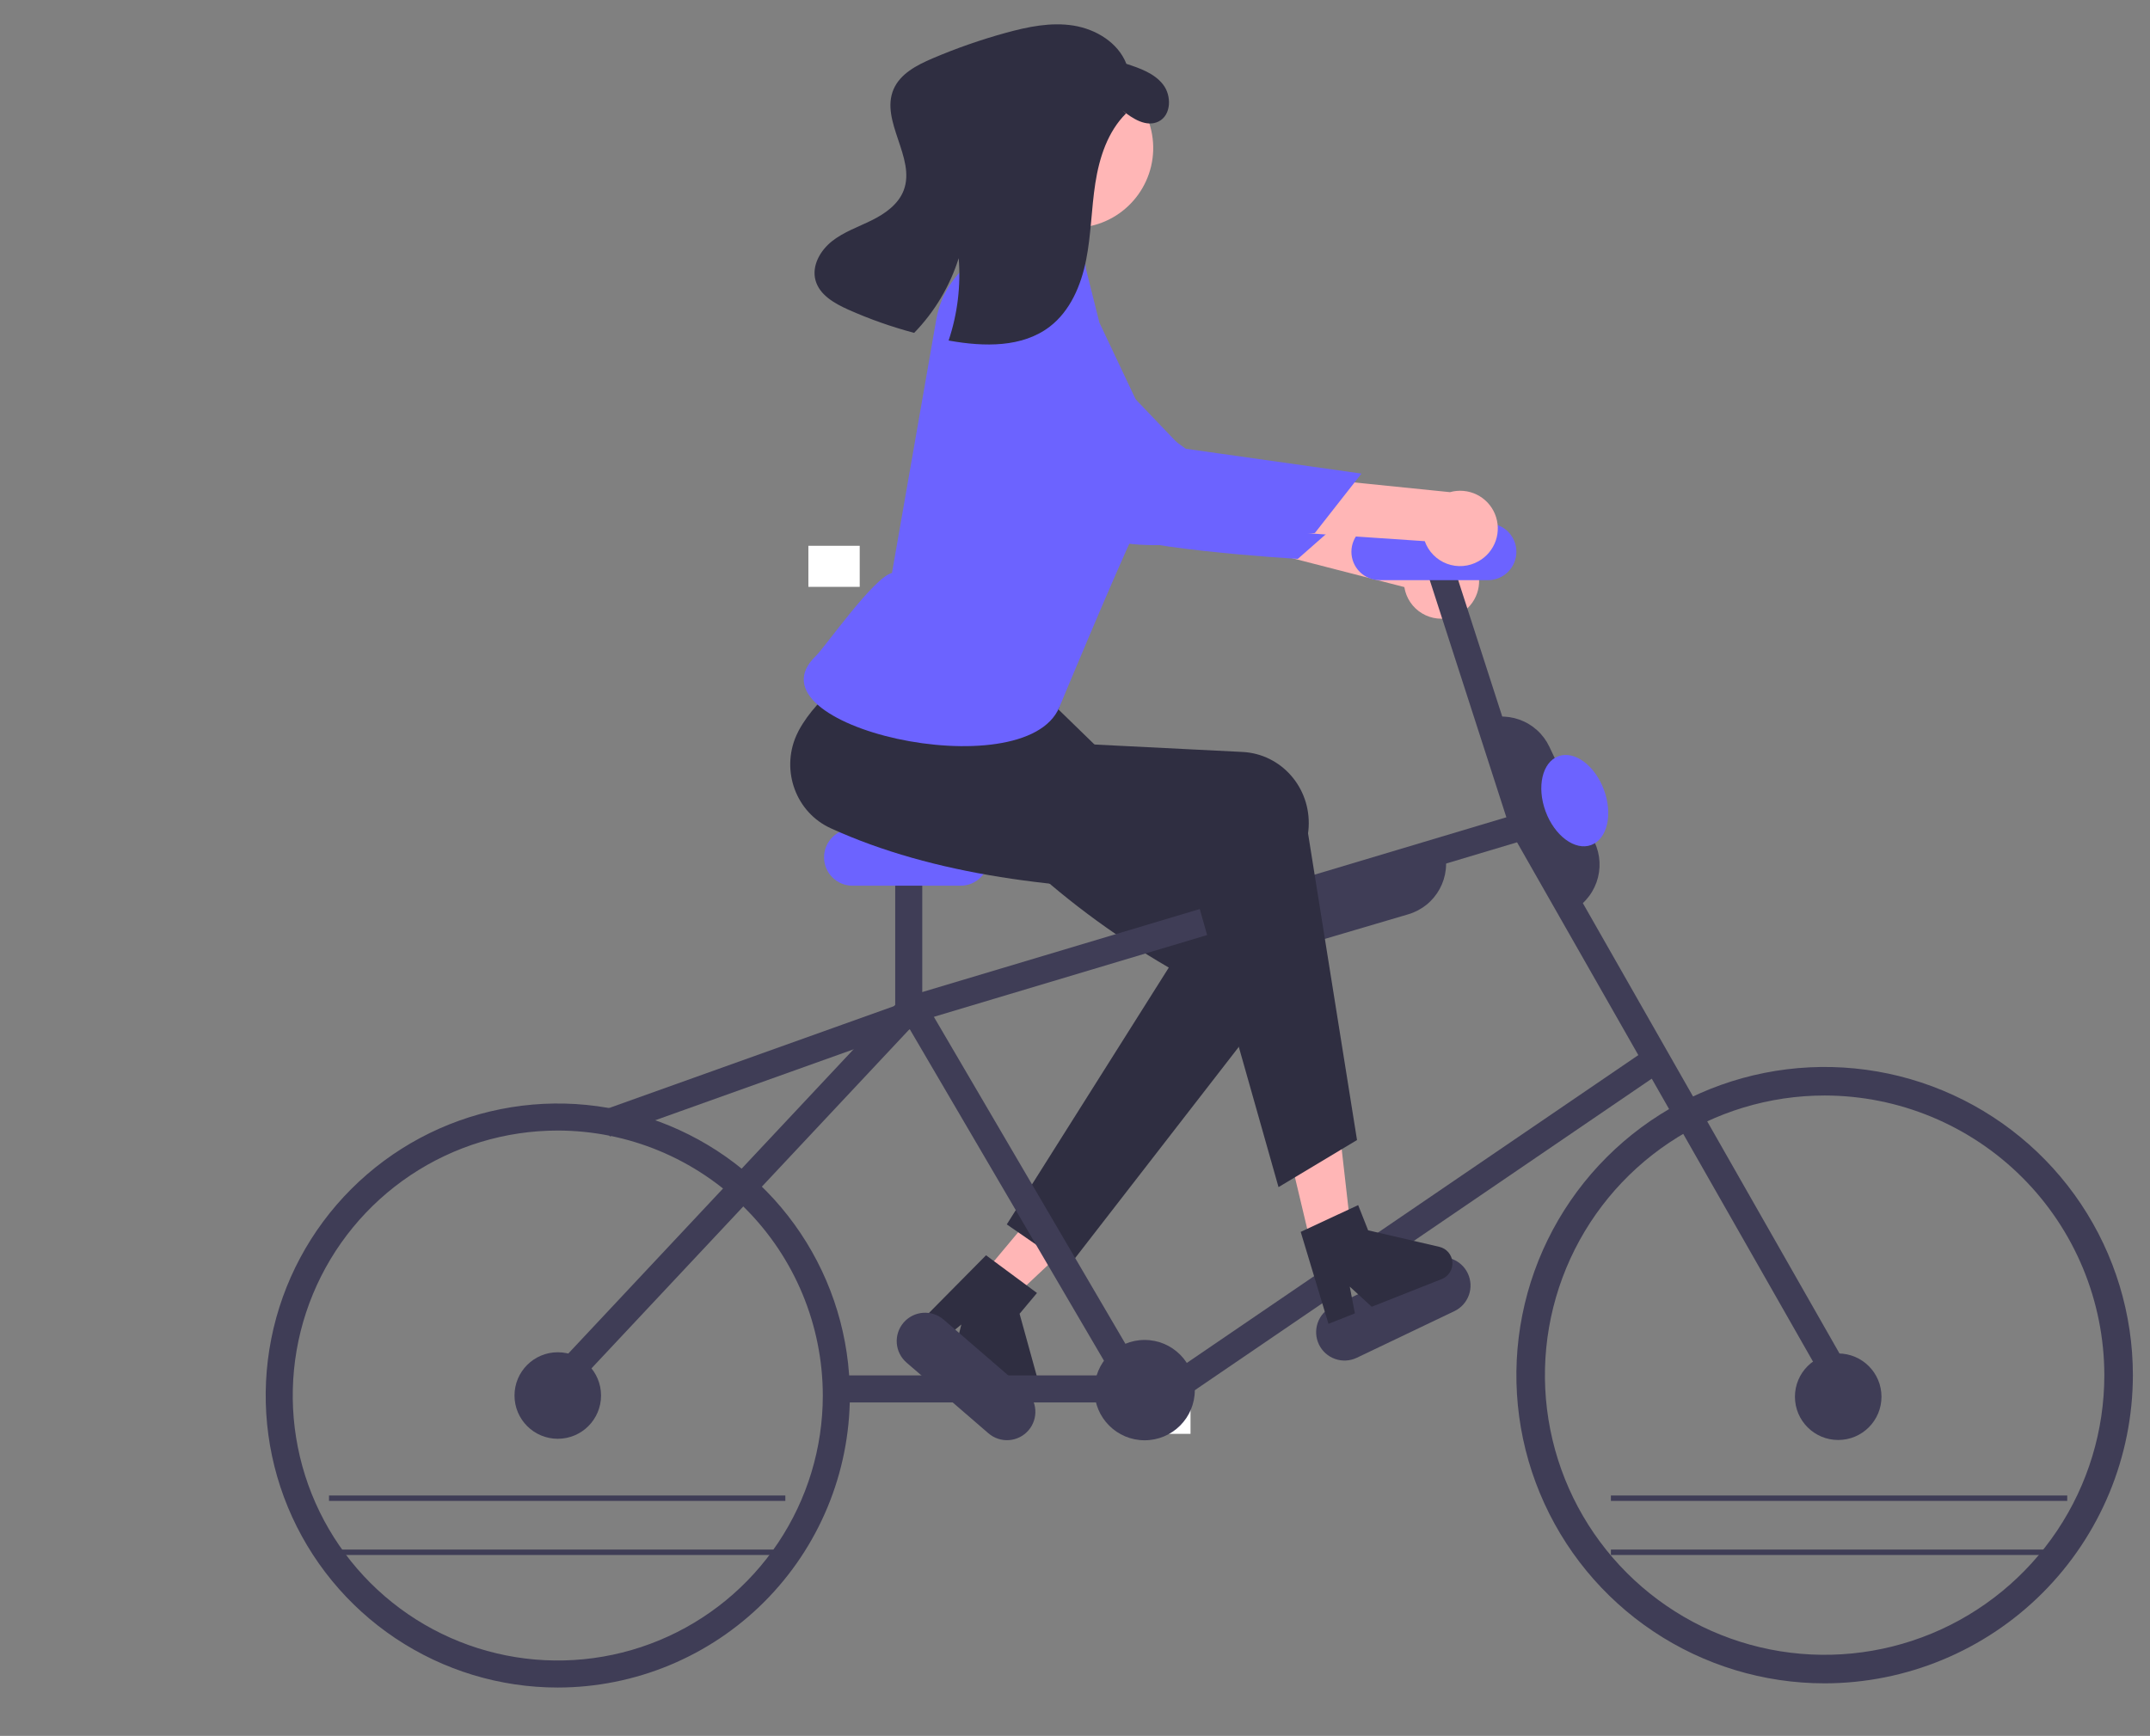 <svg width="795" height="642" viewBox="0 0 795 642" fill="none" xmlns="http://www.w3.org/2000/svg">
<rect x="0" y="0" width="795" height="642" fill="#808080" stroke="none"/>
<g id="undraw_ride_a_bicycle_re_6tjy 1">
<g id="man-bike">
<path id="Vector" d="M298.911 217.043H317.896V201.855H298.911V217.043Z" fill="white"/>
<path id="Vector_2" d="M421.233 530.292H440.218V515.104H421.233V530.292Z" fill="white"/>
<path id="Vector_3" d="M363.242 471.575L373.986 480.566L414.55 442.48L398.693 429.211L363.242 471.575Z" fill="#FFB6B6"/>
<path id="Vector_4" d="M395.028 468.534L372.275 452.829L432.183 357.848C388.763 332.61 358.902 301.823 334.538 268.005C326.258 256.591 321.21 243.309 332.762 234.747C333.302 234.347 333.856 233.968 334.425 233.61C347.597 225.402 343.321 237.703 361.376 231.662L377.69 249.064L412.937 283.361L473.058 321.739C485.149 329.457 488.504 345.691 480.552 357.999C480.132 358.649 479.684 359.28 479.21 359.892L395.028 468.534Z" fill="#2F2E41"/>
<path id="Vector_5" d="M364.603 464.252L383.441 478.196L377.008 485.883L384.207 511.939C384.562 513.226 384.497 514.593 384.021 515.84C383.545 517.088 382.683 518.15 381.56 518.873C380.437 519.595 379.113 519.94 377.78 519.857C376.448 519.773 375.177 519.266 374.153 518.409L352.792 500.533L355.474 489.848L347.673 496.248L339.619 489.508L364.603 464.252Z" fill="#2F2E41"/>
<path id="Vector_6" d="M338.311 369.348L222.115 410.9L225.483 420.316L341.678 378.764L338.311 369.348Z" fill="#3F3D56"/>
<path id="Vector_7" d="M365.485 530.085L335.209 503.943C333.102 502.123 331.805 499.54 331.602 496.764C331.399 493.987 332.307 491.243 334.127 489.136C335.946 487.029 338.528 485.731 341.305 485.527C344.081 485.323 346.825 486.23 348.933 488.048L379.209 514.19C380.253 515.091 381.11 516.189 381.73 517.421C382.35 518.653 382.721 519.995 382.822 521.37C382.923 522.746 382.752 524.128 382.319 525.437C381.886 526.747 381.199 527.958 380.297 529.002C379.396 530.046 378.298 530.902 377.065 531.521C375.833 532.141 374.491 532.511 373.115 532.612C371.74 532.712 370.358 532.541 369.049 532.107C367.739 531.674 366.528 530.986 365.485 530.085Z" fill="#3F3D56"/>
<path id="Vector_8" d="M537.47 228.067C535.556 228.727 533.522 228.959 531.509 228.748C529.496 228.536 527.554 227.886 525.819 226.843C524.085 225.8 522.601 224.389 521.47 222.71C520.34 221.031 519.592 219.124 519.278 217.125L411.124 189.275L428.762 170.768L531.773 201.015C535.167 200.711 538.555 201.662 541.294 203.689C544.034 205.715 545.935 208.676 546.637 212.011C547.339 215.345 546.794 218.821 545.104 221.781C543.415 224.74 540.698 226.977 537.47 228.067Z" fill="#FFB6B6"/>
<path id="Vector_9" d="M373.168 98.759C373.168 98.759 355.582 100.796 355.898 121.062C356.214 141.327 399.322 187.492 406.048 195.141C412.773 202.79 479.892 206.697 479.892 206.697L500.859 188.262L438.69 167.316L373.168 98.759Z" fill="#6C63FF"/>
<path id="Vector_10" d="M337.496 193.877L333.529 212.485C333.529 212.485 326.308 227.972 327.71 232.11C329.098 236.225 391.592 258.595 391.592 258.595C391.592 258.595 396.947 230.692 405.881 211.87L337.496 193.877Z" fill="#FFB6B6"/>
<path id="Vector_11" d="M537.782 484.919L501.689 502.162C499.177 503.363 496.29 503.516 493.664 502.588C491.039 501.66 488.889 499.727 487.689 497.215C486.488 494.702 486.335 491.815 487.263 489.19C488.191 486.564 490.124 484.414 492.636 483.214L528.729 465.97C531.242 464.77 534.128 464.617 536.754 465.545C539.38 466.473 541.529 468.406 542.729 470.918C543.93 473.431 544.083 476.318 543.155 478.943C542.227 481.569 540.294 483.718 537.782 484.919Z" fill="#3F3D56"/>
<path id="Vector_12" d="M423.248 532.673C433.495 532.673 441.802 524.367 441.802 514.12C441.802 503.873 433.495 495.566 423.248 495.566C413.002 495.566 404.695 503.873 404.695 514.12C404.695 524.367 413.002 532.673 423.248 532.673Z" fill="#3F3D56"/>
<path id="Vector_13" d="M210.357 514.986L203.061 508.147L333.296 369.214L565.708 299.657L681.053 502.091L672.365 507.042L560.957 311.518L338.748 378.021L210.357 514.986Z" fill="#3F3D56"/>
<path id="Vector_14" d="M407.492 508.678H309.219V518.678H407.492V508.678Z" fill="#3F3D56"/>
<path id="Vector_15" d="M341.022 321.334H331.022V373.617H341.022V321.334Z" fill="#3F3D56"/>
<path id="Vector_16" d="M535.467 203.03L525.951 206.103L558.574 307.124L568.09 304.051L535.467 203.03Z" fill="#3F3D56"/>
<path id="Vector_17" d="M340.024 367.039L331.394 372.093L413.394 512.094L422.024 507.039L340.024 367.039Z" fill="#3F3D56"/>
<path id="Vector_18" d="M609.888 387.43L433.896 507.441L439.53 515.703L615.522 395.691L609.888 387.43Z" fill="#3F3D56"/>
<path id="Vector_19" d="M355.209 327.566H315.209C312.424 327.566 309.754 326.46 307.784 324.491C305.815 322.522 304.709 319.851 304.709 317.066C304.709 314.282 305.815 311.611 307.784 309.642C309.754 307.673 312.424 306.566 315.209 306.566H355.209C357.994 306.566 360.665 307.673 362.634 309.642C364.603 311.611 365.709 314.282 365.709 317.066C365.709 319.851 364.603 322.522 362.634 324.491C360.665 326.46 357.994 327.566 355.209 327.566Z" fill="#6C63FF"/>
<path id="Vector_20" d="M550.209 214.566H510.209C507.424 214.566 504.754 213.46 502.784 211.491C500.815 209.522 499.709 206.851 499.709 204.066C499.709 201.282 500.815 198.611 502.784 196.642C504.754 194.673 507.424 193.566 510.209 193.566H550.209C552.994 193.566 555.665 194.673 557.634 196.642C559.603 198.611 560.709 201.282 560.709 204.066C560.709 206.851 559.603 209.522 557.634 211.491C555.665 213.46 552.994 214.566 550.209 214.566Z" fill="#6C63FF"/>
<path id="Vector_21" d="M401.808 83.875C417.907 81.138 428.738 65.868 426.001 49.77C423.264 33.671 407.995 22.839 391.896 25.576C375.797 28.313 364.965 43.582 367.702 59.681C370.439 75.78 385.709 86.612 401.808 83.875Z" fill="#FFB6B6"/>
<path id="Vector_22" d="M579.869 337.593L546.475 267.103L546.927 266.889C549.241 265.792 551.749 265.162 554.306 265.035C556.864 264.908 559.422 265.285 561.833 266.147C564.245 267.008 566.463 268.336 568.362 270.054C570.26 271.773 571.801 273.848 572.898 276.163L589.594 311.408C590.691 313.722 591.321 316.23 591.448 318.787C591.575 321.345 591.198 323.903 590.336 326.314C589.475 328.726 588.147 330.944 586.429 332.843C584.71 334.741 582.635 336.282 580.32 337.378L579.869 337.593Z" fill="#3F3D56"/>
<path id="Vector_23" d="M477.791 349.982C473.586 349.971 469.498 348.604 466.133 346.083C462.769 343.562 460.307 340.023 459.115 335.992L458.973 335.512L533.785 313.439L533.926 313.918C534.651 316.374 534.885 318.949 534.615 321.495C534.344 324.042 533.575 326.51 532.351 328.759C531.126 331.008 529.471 332.994 527.479 334.604C525.487 336.213 523.198 337.415 520.742 338.139L483.336 349.176C481.536 349.709 479.668 349.981 477.791 349.982Z" fill="#3F3D56"/>
<path id="Vector_24" d="M487.406 471.464L501.019 468.106L494.726 412.809L474.634 417.767L487.406 471.464Z" fill="#FFB6B6"/>
<path id="Vector_25" d="M480.959 455.596L502.204 445.697L505.888 455.019L532.221 461.13C533.522 461.432 534.692 462.141 535.561 463.155C536.429 464.169 536.951 465.433 537.05 466.765C537.149 468.096 536.82 469.425 536.111 470.556C535.402 471.687 534.349 472.562 533.108 473.052L507.204 483.291L499.094 475.835L500.995 485.745L491.229 489.605L480.959 455.596Z" fill="#2F2E41"/>
<path id="Vector_26" d="M501.782 421.636L472.756 439.043L441.798 329.711C391.578 329.283 345.143 323.66 307.23 306.342C294.385 300.526 288.672 285.144 294.468 271.986C294.739 271.371 295.033 270.767 295.35 270.175C302.73 256.522 317.038 248.504 329.733 234.315L392.709 257.566L388.196 274.525L459.433 278.101C473.759 278.82 484.712 291.263 483.897 305.894C483.854 306.667 483.778 307.436 483.669 308.203L501.782 421.636Z" fill="#2F2E41"/>
<path id="Vector_27" d="M378.641 83.589L397.994 93.708C399.063 94.135 399.972 94.885 400.595 95.853C401.218 96.821 401.523 97.959 401.469 99.109L406.51 119.281L424.247 156.824C424.247 156.824 428.869 176.806 420.049 195.671C411.229 214.537 391.709 261.566 391.709 261.566C378.978 292.06 274.476 268.512 301.709 242.566C304.949 239.479 323.162 213.403 329.826 211.904L346.176 118.338C347 113.399 348.907 108.702 351.761 104.586C354.614 100.47 358.342 97.037 362.679 94.532C365.299 93.051 367.727 92.174 369.392 92.621C373.185 93.505 374.978 84.915 378.641 83.589Z" fill="#6C63FF"/>
<path id="Vector_28" d="M546.72 207.566C544.96 208.565 543.003 209.167 540.985 209.329C538.968 209.49 536.939 209.207 535.043 208.5C533.147 207.792 531.429 206.678 530.01 205.235C528.591 203.791 527.505 202.055 526.83 200.147L415.402 192.611L429.346 171.182L536.157 182.018C539.438 181.097 542.943 181.41 546.008 182.9C549.072 184.389 551.484 186.951 552.786 190.1C554.088 193.249 554.19 196.767 553.072 199.986C551.954 203.205 549.694 205.902 546.72 207.566Z" fill="#FFB6B6"/>
<path id="Vector_29" d="M361.484 110.595C361.484 110.595 344.571 115.824 348.599 135.687C352.628 155.551 403.474 193.023 411.489 199.309C419.503 205.594 486.2 197.122 486.2 197.122L503.428 175.153L438.472 165.967L361.484 110.595Z" fill="#6C63FF"/>
<path id="Vector_30" d="M588.367 312.522C594.324 310.319 596.437 301.185 593.086 292.12C589.734 283.054 582.188 277.491 576.231 279.693C570.274 281.895 568.161 291.029 571.512 300.095C574.864 309.16 582.41 314.724 588.367 312.522Z" fill="#6C63FF"/>
</g>
<g id="left-wheel">
<path id="Vector_31" d="M206.249 624.12C184.888 624.12 164.008 617.786 146.247 605.919C128.486 594.052 114.644 577.184 106.47 557.45C98.295 537.716 96.157 516 100.324 495.05C104.491 474.1 114.777 454.857 129.881 439.753C144.985 424.649 164.229 414.363 185.179 410.195C206.129 406.028 227.844 408.167 247.578 416.341C267.313 424.515 284.18 438.358 296.047 456.119C307.915 473.879 314.249 494.76 314.249 516.12C314.216 544.754 302.827 572.205 282.58 592.452C262.333 612.699 234.882 624.088 206.249 624.12ZM206.249 418.12C186.866 418.12 167.919 423.868 151.803 434.636C135.687 445.405 123.126 460.71 115.708 478.617C108.291 496.524 106.35 516.229 110.132 535.239C113.913 554.249 123.247 571.711 136.952 585.417C150.658 599.122 168.12 608.456 187.13 612.237C206.14 616.018 225.844 614.078 243.752 606.66C261.659 599.243 276.964 586.682 287.733 570.566C298.501 554.45 304.249 535.503 304.249 516.12C304.219 490.138 293.885 465.228 275.513 446.856C257.14 428.484 232.231 418.15 206.249 418.12Z" fill="#3F3D56"/>
<path id="Vector_32" d="M206.248 532.12C215.085 532.12 222.248 524.956 222.248 516.12C222.248 507.283 215.085 500.12 206.248 500.12C197.412 500.12 190.248 507.283 190.248 516.12C190.248 524.956 197.412 532.12 206.248 532.12Z" fill="#3F3D56"/>
<path id="Vector_33" d="M290.395 553.094H121.657V555.094H290.395V553.094Z" fill="#3F3D56"/>
<path id="Vector_34" d="M290.395 573.094H121.657V575.094H290.395V573.094Z" fill="#3F3D56"/>
</g>
<g id="right-wheel">
<path id="Vector_35" d="M674.689 622.566C652.146 622.566 630.109 615.882 611.365 603.357C592.621 590.833 578.012 573.032 569.385 552.205C560.758 531.378 558.501 508.46 562.899 486.351C567.297 464.241 578.153 443.931 594.093 427.991C610.033 412.051 630.343 401.195 652.452 396.797C674.562 392.399 697.48 394.656 718.307 403.283C739.134 411.91 756.935 426.519 769.459 445.263C781.984 464.007 788.668 486.044 788.668 508.587C788.634 538.806 776.615 567.777 755.247 589.145C733.879 610.513 704.908 622.532 674.689 622.566ZM674.689 405.161C654.233 405.161 634.237 411.227 617.228 422.591C600.22 433.956 586.964 450.109 579.136 469.007C571.307 487.906 569.259 508.702 573.25 528.764C577.241 548.827 587.091 567.256 601.555 581.72C616.02 596.184 634.449 606.035 654.511 610.026C674.574 614.016 695.369 611.968 714.268 604.14C733.167 596.312 749.32 583.056 760.684 566.047C772.049 549.039 778.115 529.043 778.115 508.587C778.084 481.166 767.177 454.877 747.788 435.488C728.398 416.098 702.109 405.192 674.689 405.161Z" fill="#3F3D56"/>
<path id="Vector_36" d="M679.709 532.566C688.546 532.566 695.709 525.403 695.709 516.566C695.709 507.73 688.546 500.566 679.709 500.566C670.872 500.566 663.709 507.73 663.709 516.566C663.709 525.403 670.872 532.566 679.709 532.566Z" fill="#3F3D56"/>
<path id="Vector_37" d="M764.395 553.094H595.657V555.094H764.395V553.094Z" fill="#3F3D56"/>
<path id="Vector_38" d="M764.395 573.094H595.657V575.094H764.395V573.094Z" fill="#3F3D56"/>
</g>
<g id="hair">
<path id="hair_2" d="M428.391 44.944C423.926 47.143 418.87 43.955 414.964 40.785L416.362 41.968C409.584 48.699 406.482 58.315 405.015 67.764C403.546 77.204 403.471 86.843 401.596 96.22C399.719 105.587 395.724 115.02 388.139 120.823C377.979 128.596 363.851 128.25 351.26 126.028C351.092 125.996 350.936 125.972 350.768 125.94C354.049 116.142 355.317 105.783 354.496 95.484C351.234 105.847 345.597 115.305 338.033 123.104C329.678 120.897 321.515 118.017 313.624 114.493C308.519 112.207 303.014 109.065 301.548 103.664C300.079 98.305 303.304 92.634 307.66 89.195C312.015 85.757 317.385 83.931 322.361 81.462C327.33 79.004 332.236 75.523 334.182 70.323C338.67 58.361 325.394 44.825 330.393 33.061C332.858 27.276 339.009 24.079 344.796 21.605C353.631 17.836 362.71 14.669 371.972 12.126C380.103 9.891 388.598 8.133 396.918 9.457C405.237 10.781 413.426 15.749 416.496 23.605C421.501 25.24 426.815 27.085 430.059 31.25C433.302 35.406 433.118 42.618 428.391 44.944Z" fill="#2F2E41"/>
</g>
</g>
</svg>
